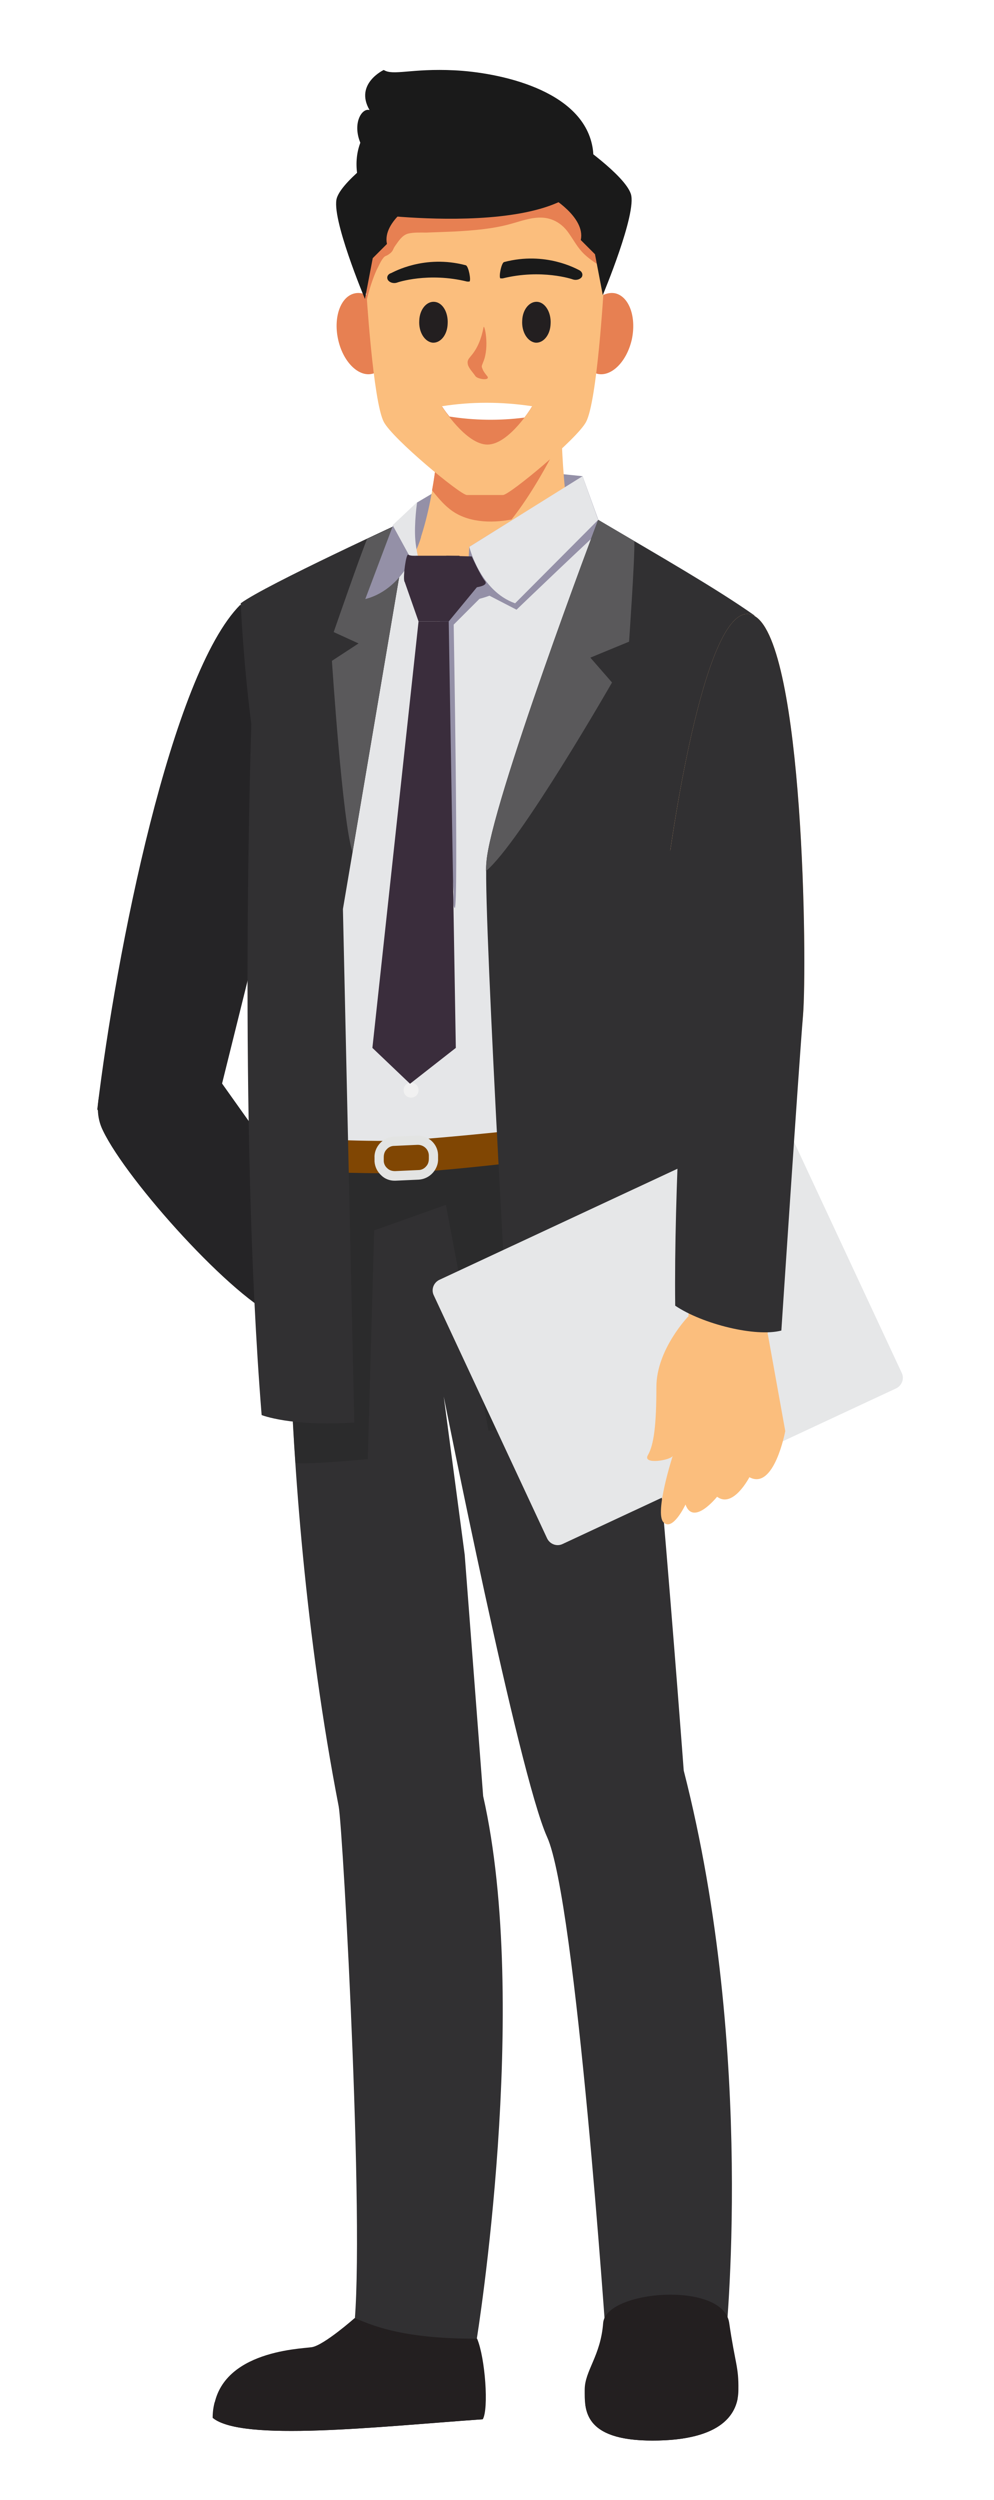 <svg version="1.1" id="Business_4" xmlns="http://www.w3.org/2000/svg" xmlns:xlink="http://www.w3.org/1999/xlink"
	 viewBox="0 0 280 704" style="enable-background:new 0 0 280 704;" xml:space="preserve">
<style type="text/css">
#business-4-rrze-expo{
	/*Hautfarben*/
	--hautfarbe: #FBBE7D;
	--hautschatten: #E78052;

	/*Anzugfarben*/
	--anzugbasis: #313032;
	--anzugschatten: #272727;
	--anzugbasisdunklerakzent: #252426;
	--anzuglicht: #5A595B; /*Kragen heller als Basiston*/

	--hemdbasis: #E5E6E8;
	--knoepfe: #F1F1F1;
	--hemdschatten: #9490A7;


	--guertel: #804603;
	--guertelschnalle: #E3E4E3; /*Steuert auch die Broschenfassung*/

	--krawatte: #3A2D3C; /*Steuert hier Kette*/

	/*Haare*/
	--haarfarbe: #1A1A1A;

	/*Sonstiges*/
	--tablet: #E6E7E8;


	--augenfarbe: #231F20;
	--schuhfarbe: #231F20;
	--mund: #E78052;
	}

	#business-4-rrze-expo .st0{fill:#252426; fill: #252426;} /*Anzugbasis dunklerer Ton*/
	#business-4-rrze-expo .st1{fill:#313032; fill: #313032;} /*Anzugbasis*/
	#business-4-rrze-expo .st2{opacity:0.5;fill:#272727; fill: #272727;} /*Schlagschattenfarbe Anzug*/

	#business-4-rrze-expo .st3{fill:#9490A7; fill: #9490A7;} /*Kragen Hemdschatten*/

	#business-4-rrze-expo .st4{fill:#FBBE7D; fill: #FBBE7D;} /*Hautbasis Hals*/
	#business-4-rrze-expo .st5{fill:#E78052; fill: #E78052;} /*Hautbasis Hals*/
	#business-4-rrze-expo .st6{fill:#E5E6E8; fill: #E5E6E8;} /*Hemdbasis*/
	#business-4-rrze-expo .st7{fill:#A9A6B9; fill: #9490A7;} /*Hemdschatten*/
	#business-4-rrze-expo .st8{fill:#F1F1F1; fill: #F1F1F1;} /*Hemdknoepfe*/
	#business-4-rrze-expo .st9{fill:#804603; fill: #804603;} /*Guertel*/
	#business-4-rrze-expo .st10{fill:#E3E4E3; fill: #E3E4E3;} /*Guertelschnalle*/
	#business-4-rrze-expo .st11{fill:#3A2D3C; fill: #3A2D3C;} /*Krawatte*/
	#business-4-rrze-expo .st12{fill:#231F20; fill: #231F20;} /*Augen*/
	#business-4-rrze-expo .st13{fill:#5A595B; fill: #5A595B;} /*Anzugkragen Heller als Basis*/
	#business-4-rrze-expo .st14{fill:#FBB57A; fill: #FBBE7D;} /*Hautbasis Gesicht*/
	#business-4-rrze-expo .st15{fill:#1A1A1A; fill: #1A1A1A;} /*Haare und Augenbrauen*/
	#business-4-rrze-expo .st16{fill:#FFFFFF;} /*Zaehne*/
	#business-4-rrze-expo .st17{fill:#E6E7E8; fill: #E6E7E8;} /*Tablet*/
	#business-4-rrze-expo .st18{fill:#FAB57A; fill: #FBBE7D;} /*Hand Hauttonbasis*/

	#business-4-rrze-expo .st19{fill:#231F20; fill: #231F20;} /*Schuhfarbe*/
	#business-4-rrze-expo .st20{fill:#E78052; fill: #E78052;} /*Mund*/
</style>
<g id="business-4-rrze-expo">
	<path id="business-4-rrze-expo-Oberarm_Anzug_etwas_dunkler_als_Anzugbasis" class="st0" d="M27.4,312.4c5.3-44.3,20.9-122.7,40.3-142.1
		c9.5,13.3,15,25.6,14.1,57.3l-20.6,83C46.6,325.3,36.6,329,27.4,312.4z"/>
	<path id="business-4-rrze-expo-Vorderarm_Anzug_etwas_dunkler_als_Anzugbasis" class="st0" d="M46.4,282.4l42.7,60.1l-10.3,28.7
		c-12.9-5.1-43-38.6-49.8-52.8C21.4,303.2,46.4,282.4,46.4,282.4z"/>
	<path id="business-4-rrze-expo-Anzughose" class="st1" d="M81.7,320.4c0,0-5,91.6,13.7,188.3c1.2,6,7.9,127.7,3.9,150h35c0,0,15.2-93.7,1.8-152.9
		l-5.2-68l-5.9-44.5c0,0,21,106,29.1,124c8.2,18,16.7,142.7,16.7,142.7l33.5,0.1c0,0,8.8-81.5-11.7-161.5c0,0-11-148.1-16.8-176.2
		L81.7,320.4z"/>
	<path id="business-4-rrze-expo-Schlagschatten_Anzug" class="st2" d="M137.6,402.9l-12-63.6l-20.2,7.2l-1.8,64.4c0,0-16.6,1.6-20.4,1.1
		c-3.6-53.2-1.5-91.6-1.5-91.6l94.2,2c2.4,11.4,5.6,42.4,8.5,75.3C177.9,398.7,137.6,402.9,137.6,402.9z"/>
	<polygon id="business-4-rrze-expo-Kragen_Hemd_dunkel" class="st3" points="164.1,134.1 147.4,132.4 127.3,135.7 117.5,141.5 118.8,154 131.8,146
		148.1,143.3 168.7,146.8 	"/>
	<path id="business-4-rrze-expo-Hals" class="st4" d="M158.1,117.8c0,0,0,30.2,6,42.7c6,12.5-39.7,26.3-39.7,26.3s-19.4-12.5-11.2-24.1
		c8.2-11.6,9.9-34.9,9.9-34.9L158.1,117.8z"/>
	<path id="business-4-rrze-expo-Kinnschatten_Haut_dunkel" class="st5" d="M126.6,143.3c-1.9-1.5-3.4-3.4-4.9-5.2c1.1-6,1.4-10.4,1.4-10.4l34.9-9.9
		c0,0,0,2.1,0.1,5.5c-4.1,8-8.5,16-14,23C138.3,147.4,131.4,147.2,126.6,143.3z"/>
	<path id="business-4-rrze-expo-Hemdbasis" class="st6" d="M68.8,169.5c2.2-2,46.2-22.4,46.2-22.4l7.8,28l42.7-30.6c0,0,43.7,26.2,46.3,28.9
		c1.7,1.7-11.6,37.2-21.3,62.8c-5.5,14.6-5,10.8-10,25.9c-5,15.1-2.1,52.6-2.1,52.6L104,325.9l-21.1-3.9l-3.4-27.6l-5.4-94
		C74,200.5,66.6,171.5,68.8,169.5L68.8,169.5z"/>
	<path id="business-4-rrze-expo-Kragenschatten_Krawattenschatten" class="st7" d="M124.6,188.7c0.1,10.4,0.4,20.7,0.4,31.1c0.1,10.7,2.1,20.8,2.8,31.4
		c0,0.4-0.3,4.2,0.3,4.5c1.1-0.3-0.3-79.8-0.3-79.8l8.8-8.8l8.9,4.6c0,0,22.7-21.8,25.3-23.8c-5.3-3.2-5.4-3.4-5.4-3.4l-41.5,29.7
		C124.2,179,124.5,183.8,124.6,188.7L124.6,188.7z"/>
	<path id="business-4-rrze-expo-Kragenschatten_Hemd_dunkel" class="st7" d="M132.2,154l-1,15.3c15.6-1.2,37.3-22.9,37.3-22.9l-4.4-12.2L132.2,154z"/>
	<g id="business-4-rrze-expo-Knopfreihe">
		<path class="st8" d="M122.7,177.9c1.2,0,2.1,0.9,2.1,2.1c0,1.2-0.9,2.1-2.1,2.1c-1.2,0-2.1-0.9-2.1-2.1
			C120.6,178.9,121.5,177.9,122.7,177.9L122.7,177.9z"/>
		<path class="st8" d="M122.4,220.3c1.2,0,2.1,0.9,2.1,2.1c0,1.2-0.9,2.1-2.1,2.1c-1.2,0-2.1-0.9-2.1-2.1
			C120.3,221.2,121.3,220.3,122.4,220.3L122.4,220.3z"/>
		<path class="st8" d="M122.2,262.6c1.2,0,2.1,0.9,2.1,2.1c0,1.2-0.9,2.1-2.1,2.1c-1.2,0-2.1-0.9-2.1-2.1
			C120.1,263.5,121.1,262.6,122.2,262.6L122.2,262.6z"/>
		<path class="st8" d="M115.8,304.9c1.2,0,2.1,0.9,2.1,2.1c0,1.2-0.9,2.1-2.1,2.1c-1.2,0-2.1-0.9-2.1-2.1
			C113.7,305.8,114.6,304.9,115.8,304.9L115.8,304.9z"/>
	</g>
	<path id="business-4-rrze-expo-Guertel" class="st9" d="M109,330.4c16.7,0,67.3-6.9,67.3-6.9l0.7-8.7c0,0-55.3,6.5-68,6.5c-15.8,0-27.8-1.1-27.9-1.1
		l-0.6,9.3C81,329.5,92.9,330.4,109,330.4L109,330.4z"/>
	<path id="business-4-rrze-expo-Guertelschnalle" class="st10" d="M107.4,331c-1.1-1-1.8-2.4-1.9-3.9l0-1c-0.1-1.5,0.5-3,1.5-4.1c1-1.1,2.4-1.8,3.9-1.9
		l6.6-0.3c3.1-0.1,5.8,2.3,5.9,5.4l0,1c0.1,1.5-0.5,3-1.5,4.1c-1,1.1-2.4,1.8-3.9,1.9l-6.6,0.3c-0.1,0-0.2,0-0.3,0
		C109.8,332.5,108.4,332,107.4,331L107.4,331z M117.6,322.4l-6.6,0.3h0c-0.8,0-1.6,0.4-2.1,1c-0.6,0.6-0.8,1.4-0.8,2.2l0,1
		c0,0.8,0.4,1.6,1,2.1c0.6,0.6,1.4,0.8,2.2,0.8l6.6-0.3c0.8,0,1.6-0.4,2.1-1c0.6-0.6,0.8-1.4,0.8-2.2l0-1c-0.1-1.7-1.5-2.9-3.1-2.9
		C117.7,322.4,117.6,322.4,117.6,322.4L117.6,322.4z"/>
	<polygon id="business-4-rrze-expo-Krawatte" class="st11" points="115.5,305.2 128.4,295.1 126.4,175 117.9,175 104.9,295.1 	"/>
	<path id="business-4-rrze-expo-Schuhrechts" class="st19" d="M205.4,654.1c-1.8-11.8-34.8-9.2-35.5,0.1c-0.7,9.3-5.2,13.4-5.2,18.8
		c0,5.4-0.6,14.3,19.1,14.3c19.8,0,24.2-7.7,24.2-14.3C208.1,666.4,207.1,665.8,205.4,654.1L205.4,654.1z"/>
	<path id="business-4-rrze-expo-Schuhsohlerechts" class="st19" d="M164.9,677.3c0.7,4.8,3.9,10,18.9,10c17.4,0,22.9-6,24-11.9
		C195.1,683.8,175.8,687.1,164.9,677.3L164.9,677.3z"/>
	<path id="business-4-rrze-expo-Rechte_Anzugseite" class="st1" d="M137,243.1c0.9-15.8,31.5-96.7,31.5-96.7c17,10,33.4,19.4,44,26.9
		c5.8,14.6-21,85-21,85l11.5,131.6c-13,5.8-58.6,9.6-58.6,9.6S136.2,258.9,137,243.1z"/>
	<path id="business-4-rrze-expo-Anzugkragen_Akzent_hell_1_" class="st13" d="M177.2,180.7l-10.9,4.5l6.1,7c0,0-25.8,45-35.5,53.1c0-0.9,0-1.6,0.1-2.2
		c0.9-15.8,31.5-96.7,31.5-96.7c3.4,2,6.8,4,10.2,6C178.8,158,177.2,180.7,177.2,180.7z"/>
	<path id="business-4-rrze-expo-Linkeanzugseite" class="st1" d="M67.8,169.9c7-5.2,47.4-23.7,47.4-23.7L96.6,256l3.2,144.6c-17.9,1.2-26.1-2.1-26.1-2.1
		c-6.7-83.1-2.9-194.5-2.9-194.5C68.5,186.2,67.8,169.9,67.8,169.9z"/>
	<path id="business-4-rrze-expo-Anzugkragen_Akzent_hell" class="st13" d="M93.5,186.1l7.5-4.9l-7-3.2c0,0,7.4-21.4,9.4-26.2c6.8-3.2,11.8-5.5,11.8-5.5
		l-15.9,93.6C96.5,232.1,93.5,186.1,93.5,186.1z"/>
	<path id="business-4-rrze-expo-Kragenhellrechts" class="st6" d="M164.1,134.1L132.2,154c0,0,3,12.4,12.9,15.9l23.4-23.5L164.1,134.1z"/>
	<path id="business-4-rrze-expo-Kragenschatten" class="st7" d="M118.6,151.3c0,0-3.9,14.4-15.7,17.4l7.8-20.7l6.9-6.5L118.6,151.3z"/>
	<path id="business-4-rrze-expo-Kragen_hemd_hell_links" class="st6" d="M110.6,147.9l9.3,17c0,0-2.5-7.9-2.9-12.7c-0.4-4.8,0.5-10.8,0.5-10.8
		L110.6,147.9z"/>
	<path id="business-4-rrze-expo-Krawattenknotenrechts" class="st11" d="M125.7,156.5l7.2,0.2c0,0,2.4,5.3,3.7,6.9c1.4,1.7-4.2,2-4.2,2L125.7,156.5z"/>
	<path id="business-4-rrze-expo-Krawattenknotenlinks" class="st11" d="M117,156.5c0,0-1.4,0.1-2-0.3c-0.6-0.4-1.5,6.1-1.1,7.5
		C114.4,165,117,156.5,117,156.5L117,156.5z"/>
	<polygon id="business-4-rrze-expo-Krawattenknoten" class="st11" points="129.4,156.5 117,156.5 113.9,163.6 117.9,175 126.4,175 134.4,165.3 		"/>
	<path id="business-4-rrze-expo-Schuhlinks" class="st19" d="M99.9,652.8c0,0-8.7,7.7-12.1,8.2c-3.4,0.5-27.8,1.1-27.8,19.9c8.2,6.8,46.3,2.5,76,0.4
		c1.7-2.9,0.7-17.2-1.6-22.7C112.3,658.7,104,654.4,99.9,652.8L99.9,652.8z"/>
	<path id="business-4-rrze-expo-Schuhsohle_links" class="st19" d="M98.2,679.7c-11.9,1.6-26.5,2.4-37.7-3.3c-0.4,1.4-0.6,2.9-0.6,4.5
		c8.2,6.8,46.3,2.5,76,0.4c0.5-0.9,0.8-2.7,0.8-5.1C123.9,676.5,111.2,677.9,98.2,679.7L98.2,679.7z"/>
	<g id="business-4-rrze-expo-Haar_und_Gesicht">
		<g id="business-4-rrze-expo-Gesicht">
			<g id="business-4-rrze-expo-Ohr_rechts_Hautschatten">
				<path class="st5" d="M163.7,92.4c-1.3,6.3,0.8,12,4.7,12.9c3.9,0.8,8.2-3.5,9.6-9.8c1.3-6.3-0.8-12-4.7-12.9
					C169.3,81.8,165,86.2,163.7,92.4L163.7,92.4z"/>
			</g>
			<g id="business-4-rrze-expo-Ohr_links_Hautschatten">
				<path class="st5" d="M95.2,95.4c1.3,6.3,5.6,10.7,9.5,9.9c4-0.8,6.1-6.6,4.8-12.8c-1.3-6.3-5.6-10.7-9.5-9.9
					C96,83.4,93.9,89.2,95.2,95.4L95.2,95.4z"/>
			</g>
			<g id="business-4-rrze-expo-Gesicht_Hautbasis">
				<path class="st14" d="M136.6,45.3c31.6,0,33.5,29.7,33.6,33.2c0,0.2,0,0.4,0,0.6c-0.2,3.3-2,33.8-5.1,39.7
					c-2.5,4.8-21.6,20.6-23.4,20.6h-1.5H133h-1.5c-1.8,0-20.9-15.8-23.4-20.6c-3-5.8-4.9-36.4-5.1-39.7c0-0.2,0-0.4,0-0.6
					C103.1,75,105,45.3,136.6,45.3L136.6,45.3z"/>
			</g>
			<g id="business-4-rrze-expo-Haarschatten">
				<path class="st5" d="M164.6,71.6c-1.9-1.8-3-4-4.5-6.1c-1.7-2.4-4.2-4-7.2-4.2c-3.2-0.2-6.2,1-9.2,1.8
					c-5.1,1.4-10.4,1.8-15.7,2.1c-2.6,0.1-5.3,0.2-7.9,0.3c-1.7,0-3.6-0.1-5.2,0.3c-1.7,0.5-2.7,2.2-3.7,3.6
					c-0.6,0.9-0.4,1.4-1.8,2.3c-0.4,0.3-0.7,0.3-1.1,0.6c-0.9,0.8-1.6,2.6-2.2,3.7c-1.2,2.7-2.1,5.6-2.8,8.5
					c-0.2-2.6-0.3-4.6-0.3-5.3c0-0.2,0-0.4,0-0.6c0.1-3.6,2-33.2,33.6-33.2c26.8,0,32.3,21.3,33.4,30
					C168,74.3,166.2,73.1,164.6,71.6z"/>
			</g>
			<g id="business-4-rrze-expo-Augerechts">
				<path class="st12" d="M151.4,85c-2.2-0.2-4.2,2.1-4.3,5.3c-0.2,3.2,1.5,5.9,3.7,6.2c2.2,0.2,4.2-2.1,4.3-5.3
					C155.3,88,153.6,85.2,151.4,85L151.4,85z"/>
			</g>
			<g id="business-4-rrze-expo-Augelinks">
				<path class="st12" d="M122.4,85c-2.2-0.2-4.2,2.1-4.3,5.3c-0.2,3.2,1.5,5.9,3.7,6.2c2.2,0.2,4.2-2.1,4.3-5.3
					C126.3,88,124.7,85.2,122.4,85L122.4,85z"/>
			</g>
			<g id="business-4-rrze-expo-Augenbrauelinks">
				<path class="st15" d="M110.2,76.9c0.5-0.2,9.3-5.3,21-2.2c0.8,0.2,1.6,4.5,1,4.6c-0.2,0-0.4,0-0.6,0
					c-10.9-2.7-19.6,0.2-19.8,0.3c-0.9,0.3-2,0-2.5-0.7C108.8,78.1,109.2,77.2,110.2,76.9L110.2,76.9z"/>
			</g>
			<g id="businesscharakter4-rrze-expo-Augenbrauerechts">
				<path class="st15" d="M163,76c-0.5-0.2-9.3-5.3-21-2.2c-0.8,0.2-1.6,4.5-1,4.6c0.2,0,0.4,0,0.6,0c10.9-2.7,19.6,0.2,19.8,0.3
					c0.9,0.3,2,0,2.5-0.7C164.3,77.2,163.9,76.4,163,76L163,76z"/>
			</g>
			<g id="businesscharakter4-rrze-expo-Nase">
				<path class="st5" d="M136.1,102c-0.5,1.3-0.5,1.1-0.1,2.1c0.3,0.7,0.9,1.4,1.3,1.9c0.8,1.3-2.8,0.8-3.4-0.1
					c-0.5-0.8-1.8-2.1-2.1-3.2c-0.3-1.3,0.3-1.7,0.9-2.5c1.8-2.1,2.9-4.8,3.5-8C136.4,90.9,138,97.6,136.1,102L136.1,102z"/>
			</g>
			<g id="businesscharakter4-rrze-expo-Mund">
				<path class="st20" d="M124.5,114.5c0,0,6.7,10.7,12.8,10.7c6.1,0,12.6-10.7,12.6-10.7C141.2,113.2,132.7,113.2,124.5,114.5z"/>
			</g>
			<g id="businesscharakter4-rrze-expo-Zaehne">
				<path class="st16" d="M147.7,117.6c1.4-1.8,2.2-3.2,2.2-3.2c-8.7-1.3-17.1-1.3-25.4,0c0,0,0.8,1.3,2.1,2.9
					C133.6,118.4,140.7,118.5,147.7,117.6z"/>
			</g>
		</g>
		<g id="businesscharakter4-rrze-expo-Haare">
			<path class="st15" d="M154.9,55.3c0,0,10.1,5.8,8.7,12.3l4,4l2.2,11.5c0,0,9.7-23.1,7.9-28.5c-1.8-5.4-15.4-14.7-15.4-14.7
				L154.9,55.3z"/>
			<path class="st15" d="M117.7,56.4c0,0-10.1,5.8-8.7,12.3l-4,4l-2.2,11.5c0,0-9.7-23.1-7.9-28.5c1.8-5.4,15.4-14.7,15.4-14.7
				L117.7,56.4z"/>
			<path class="st15" d="M104.1,31c-4.3-7.4,4-11.3,4-11.3c2.6,1.7,7.8-0.5,19.9,0.1c12.4,0.6,36,5.4,38.9,21.6
				c4.8,27.6-62,18.9-62,18.9c-4.8-8.1-5.4-14.8-3.4-20.1C99.2,34.6,102,30.3,104.1,31z"/>
		</g>
	</g>
	<g id="businesscharakter4-rrze-expo-Tablet">
		<path class="st17" d="M158.5,434.8l93.9-43.8c1.7-0.8,2.4-2.8,1.6-4.4l-31.9-68.4c-0.8-1.7-2.8-2.4-4.4-1.6l-93.9,43.8
			c-1.7,0.8-2.4,2.8-1.6,4.4l31.9,68.4C154.9,434.9,156.9,435.6,158.5,434.8z"/>
	</g>
	<g id="businesscharakter4-rrze-expo-Arm_rechts">
		<path class="st18" d="M216.3,375.8l4.9,27.2c0,0-3.1,16.8-10.1,13c0,0-4.6,8.9-9.1,5.5c0,0-6.7,8.4-8.9,2.2c0,0-3.6,7.7-6.2,5
			c-2.6-2.6,2.6-18.7,2.6-18.7c-0.5,1.2-8.6,2.6-7-0.2c1.7-2.9,2.4-8.6,2.4-19.2c0-10.6,9-19.9,9-19.9L216.3,375.8z"/>
		<path class="st18" d="M212.6,173.5c13.8,8.1,14.8,97.9,13.6,112.5c-1.2,14.5-10,89.9-10,89.9c-7.2,1.9-14.7-0.1-22.3-5.3
			c4-32.3-2.9-54.1,5.9-82.4c-6.3-22.3-5.2-34.1-11-48.7C188.9,239.5,198.8,165.5,212.6,173.5z"/>
		<path class="st1" d="M212.6,173.5c13.8,8.1,14.8,97.9,13.6,112.5c-1.2,14.5-6.1,88.7-6.1,88.7c-7.2,1.9-22.2-1.8-29.9-7
			c-0.4-32.9,2.6-77.7,2.6-77.7s-3.5-33.8-4-50.4C188.9,239.5,198.8,165.5,212.6,173.5z"/>
	</g>
</g>
</svg>

